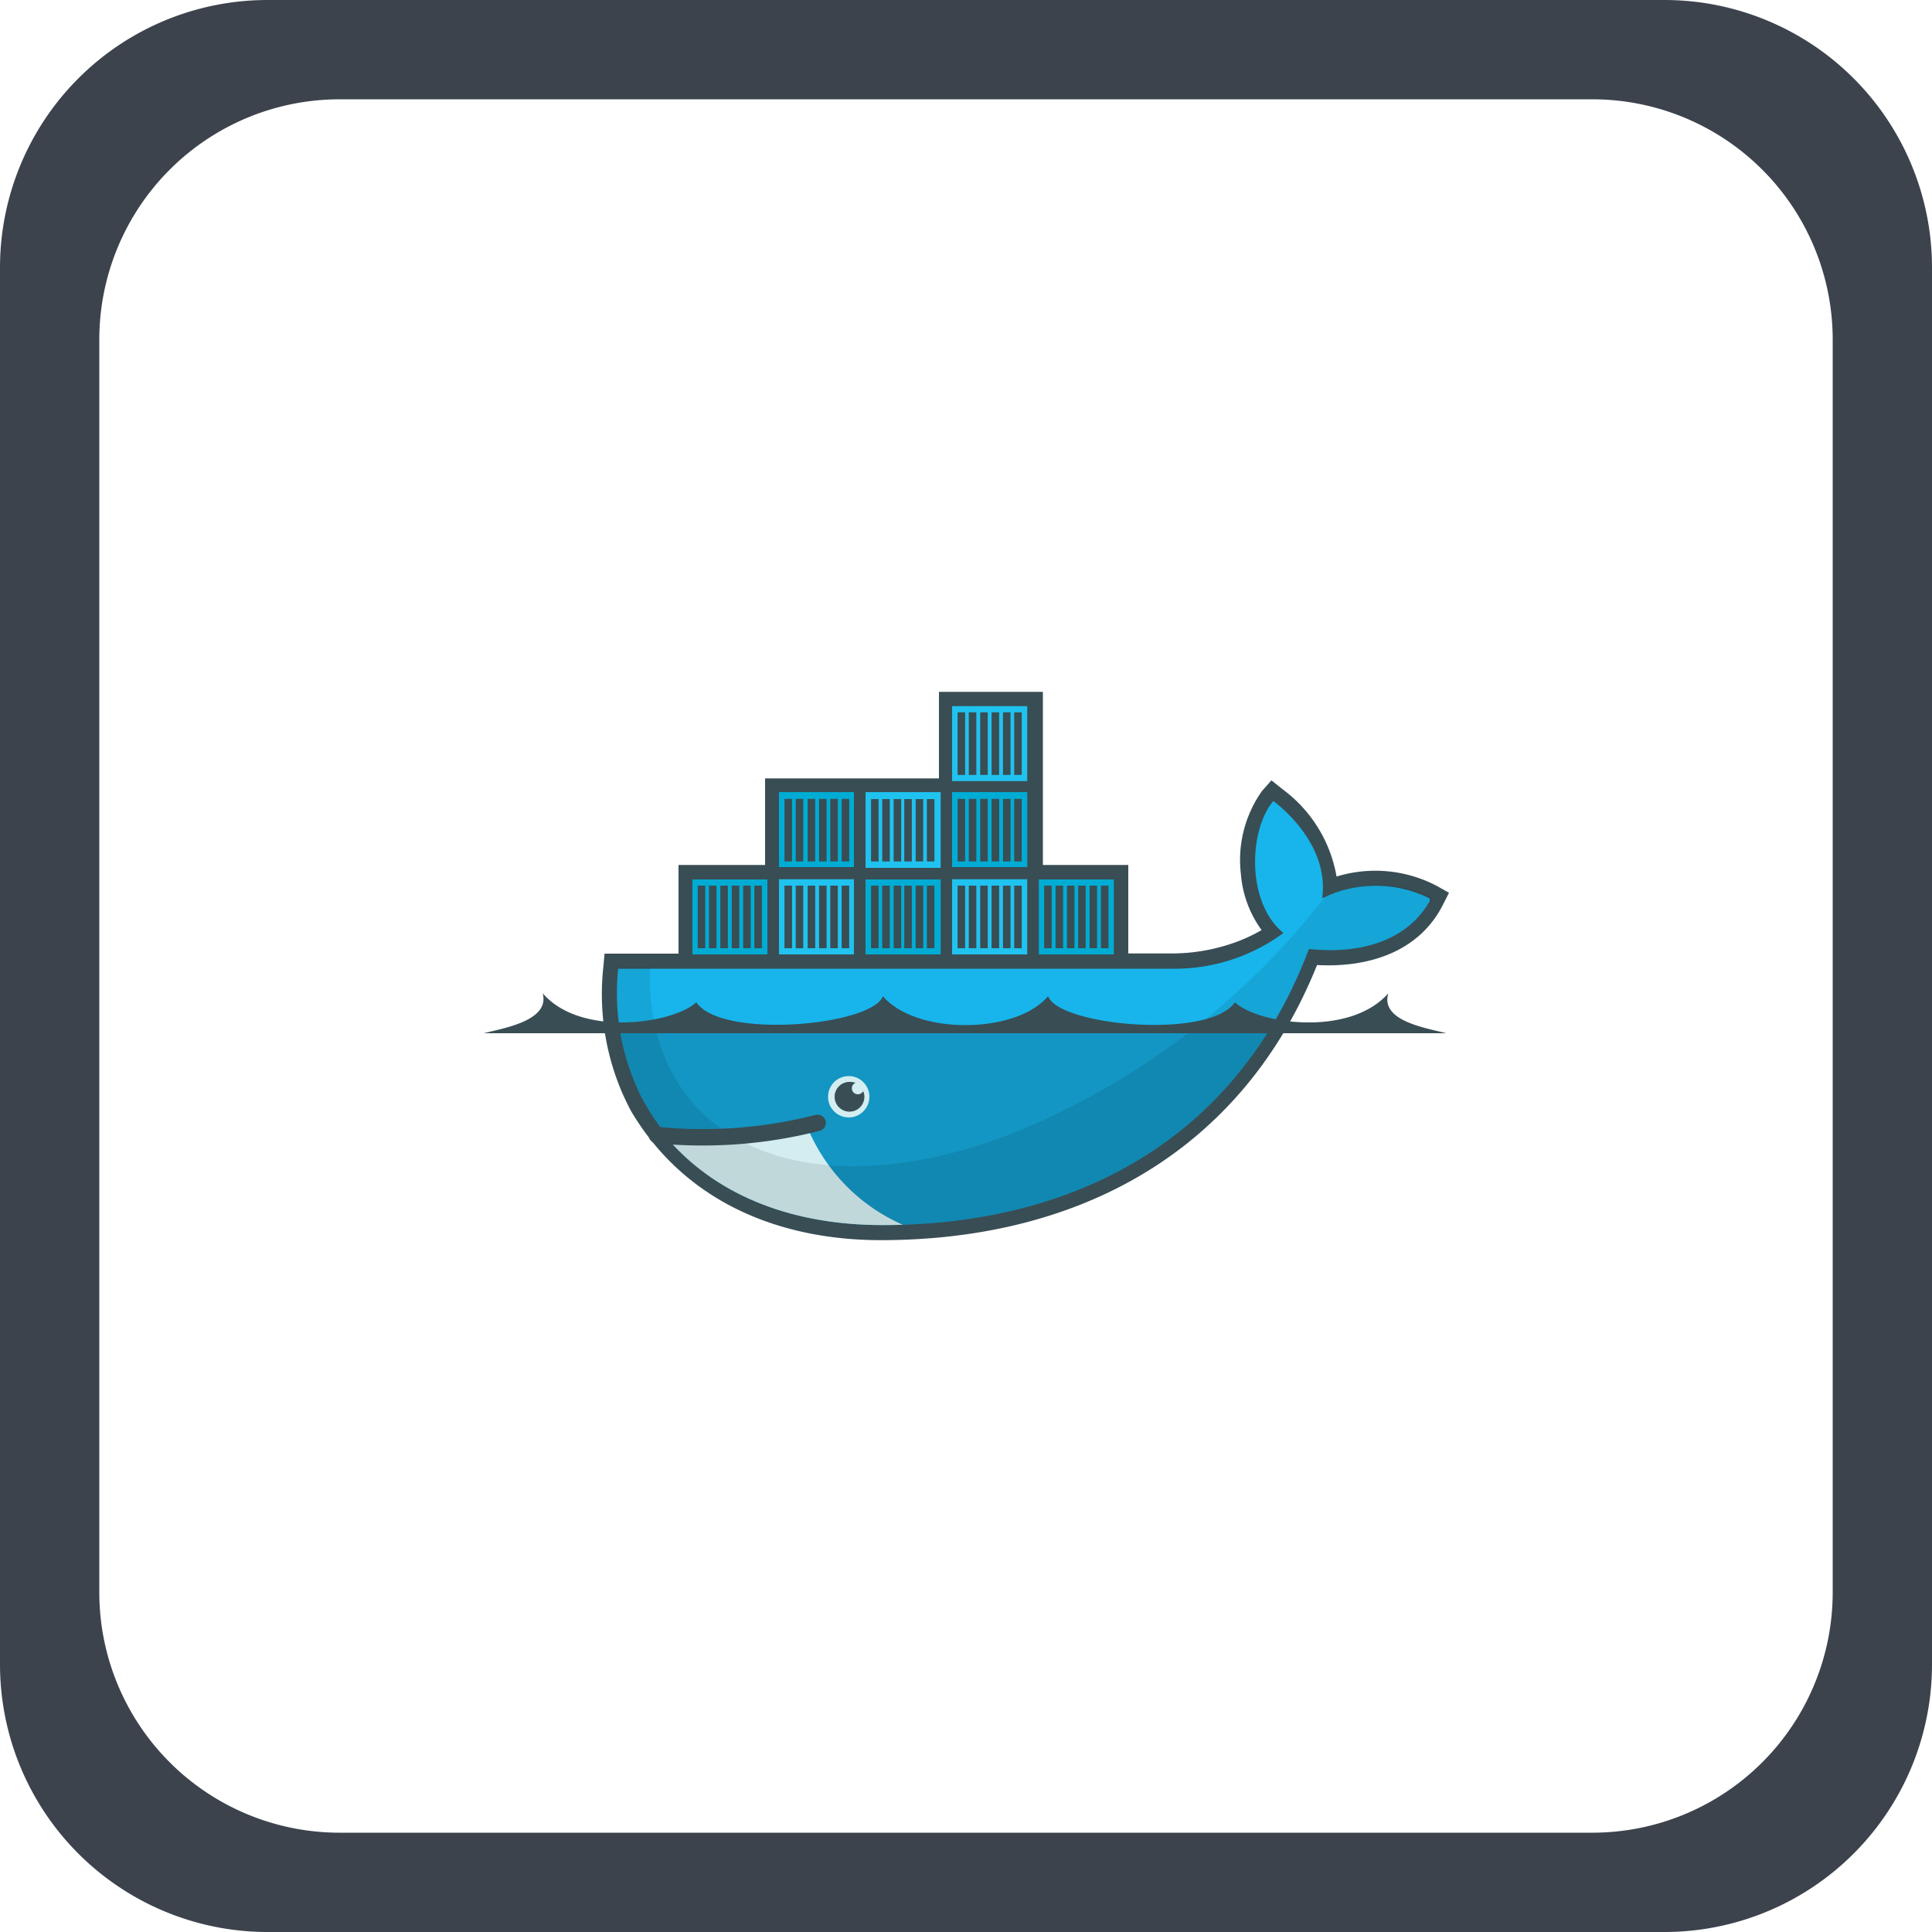<svg xmlns="http://www.w3.org/2000/svg" xmlns:xlink="http://www.w3.org/1999/xlink" viewBox="0 0 100 100"><defs><style>.cls-1,.cls-12{fill:none;}.cls-2{fill:#3c434d;}.cls-3{fill:#394d54;}.cls-4{clip-path:url(#clip-path);}.cls-5{fill:#00acd3;}.cls-6{fill:#20c2ef;}.cls-12,.cls-7{stroke:#394d54;}.cls-7{stroke-miterlimit:1;stroke-width:0.39px;}.cls-8{fill:#17b5eb;}.cls-9{fill-opacity:0.17;}.cls-10{fill:#d4edf1;}.cls-11{fill-opacity:0.09;}.cls-12{stroke-linecap:round;stroke-miterlimit:5.44;stroke-width:0.85px;}</style><clipPath id="clip-path"><path id="SVGID" class="cls-1" d="M39.9,36.19v9H35.59v4.51H32l0,.39a12.1,12.1,0,0,0,1.18,6.66l.34.6a9.42,9.42,0,0,0,.67,1c.24.32.33.5.48.72,2.61,2.92,6.49,4.34,11,4.34,9.93,0,18.35-4.4,22.08-14.29,2.65.28,5.19-.4,6.35-2.66a6.28,6.28,0,0,0-5.58,0l3.62-10.27-14.12,9H53.43v-9Z"/></clipPath></defs><g id="Capa_2" data-name="Capa 2"><g id="Capa_1-2" data-name="Capa 1"><path class="cls-2" d="M86.15,0H13.85A13.85,13.85,0,0,0,0,13.85v72.3A13.85,13.85,0,0,0,13.85,100h72.3A13.85,13.85,0,0,0,100,86.15V13.85A13.85,13.85,0,0,0,86.15,0Zm8.71,82.43A12.44,12.44,0,0,1,82.43,94.86H17.57A12.44,12.44,0,0,1,5.14,82.43V17.57A12.44,12.44,0,0,1,17.57,5.14H82.43A12.44,12.44,0,0,1,94.86,17.57Z"/><path class="cls-3" d="M53.92,44.77H58.4v4.58h2.27a9.66,9.66,0,0,0,3.11-.52,8.21,8.21,0,0,0,1.52-.69,5.66,5.66,0,0,1-1.07-2.89,6.17,6.17,0,0,1,1.1-4.32l.48-.54.56.45a7.13,7.13,0,0,1,2.81,4.53,6.84,6.84,0,0,1,5.2.49l.62.35-.32.63c-1.26,2.48-3.92,3.25-6.51,3.11-3.88,9.67-12.33,14.24-22.58,14.24-5.29,0-10.15-2-12.92-6.67-.16-.29-.3-.6-.44-.9a12.91,12.91,0,0,1-1-6.58l.06-.68h3.83V44.77h4.48V40.29h9V35.81h5.38v9"/><g class="cls-4"><g id="B"><g id="C"><path class="cls-5" d="M49.28,32.06h3.89V36H49.28Z"/><path class="cls-6" d="M49.28,36.55h3.89v3.88H49.28Z"/><path id="D" class="cls-7" d="M49.76,35.63V32.39m.58,3.24V32.39m.59,3.24V32.39m.59,3.24V32.39m.59,3.24V32.39m.58,3.24V32.39"/><path id="D-2" data-name="D" class="cls-7" d="M49.76,40.11V36.87m.58,3.24V36.87m.59,3.24V36.87m.59,3.24V36.87m.59,3.24V36.87m.58,3.24V36.87"/></g><g id="C-2" data-name="C"><path class="cls-5" d="M53.77,40.44h3.88V36.55H53.77Z"/><path class="cls-6" d="M53.77,36h3.88V32.07H53.77Z"/><path id="D-3" data-name="D" class="cls-7" d="M54.24,36.87v3.24m.59-3.24v3.24m.59-3.24v3.24M56,36.87v3.24m.59-3.24v3.24m.59-3.24v3.24"/><path id="D-4" data-name="D" class="cls-7" d="M54.24,32.39v3.24m.59-3.24v3.24m.59-3.24v3.24M56,32.39v3.24m.59-3.24v3.24m.59-3.24v3.24"/></g></g><g id="B-2" data-name="B"><g id="C-3" data-name="C"><path class="cls-5" d="M31.35,41h3.89v3.88H31.35Z"/><path class="cls-6" d="M31.35,45.51h3.89V49.4H31.35Z"/><path id="D-5" data-name="D" class="cls-7" d="M31.83,44.59V41.35m.58,3.24V41.35M33,44.59V41.35m.59,3.24V41.35m.59,3.24V41.35m.58,3.24V41.35"/><path id="D-6" data-name="D" class="cls-7" d="M31.83,49.08V45.84m.58,3.24V45.84M33,49.08V45.84m.59,3.24V45.84m.59,3.24V45.84m.58,3.24V45.84"/></g><g id="C-4" data-name="C"><path class="cls-5" d="M35.84,49.4h3.88V45.52H35.84Z"/><path class="cls-6" d="M35.84,44.92h3.88V41H35.84Z"/><path id="D-7" data-name="D" class="cls-7" d="M36.31,45.84v3.24m.58-3.24v3.24m.59-3.24v3.24m.59-3.24v3.24m.59-3.24v3.24m.58-3.24v3.24"/><path id="D-8" data-name="D" class="cls-7" d="M36.31,41.36v3.23m.58-3.23v3.23m.59-3.23v3.23m.59-3.23v3.23m.59-3.23v3.23m.58-3.23v3.23"/></g></g><g id="B-3" data-name="B"><g id="C-5" data-name="C"><path class="cls-5" d="M40.32,41H44.2v3.88H40.32Z"/><path class="cls-6" d="M40.32,45.51H44.2V49.4H40.32Z"/><path id="D-9" data-name="D" class="cls-7" d="M40.8,44.59V41.35m.58,3.24V41.35M42,44.59V41.35m.59,3.24V41.35m.58,3.24V41.35m.59,3.24V41.35"/><path id="D-10" data-name="D" class="cls-7" d="M40.8,49.08V45.84m.58,3.24V45.84M42,49.08V45.84m.59,3.24V45.84m.58,3.24V45.84m.59,3.24V45.84"/></g><g id="C-6" data-name="C"><path class="cls-5" d="M44.8,49.4h3.89V45.52H44.8Z"/><path class="cls-6" d="M44.8,44.92h3.89V41H44.8Z"/><path id="D-11" data-name="D" class="cls-7" d="M45.28,45.84v3.24m.58-3.24v3.24m.59-3.24v3.24M47,45.84v3.24m.59-3.24v3.24m.58-3.24v3.24"/><path id="D-12" data-name="D" class="cls-7" d="M45.28,41.36v3.23m.58-3.23v3.23m.59-3.23v3.23M47,41.36v3.23m.59-3.23v3.23m.58-3.23v3.23"/></g></g><g id="B-4" data-name="B"><g id="C-7" data-name="C"><path class="cls-5" d="M49.28,41h3.89v3.88H49.28Z"/><path class="cls-6" d="M49.28,45.51h3.89V49.4H49.28Z"/><path id="D-13" data-name="D" class="cls-7" d="M49.76,44.59V41.35m.58,3.24V41.35m.59,3.24V41.35m.59,3.24V41.35m.59,3.24V41.35m.58,3.24V41.35"/><path id="D-14" data-name="D" class="cls-7" d="M49.76,49.08V45.84m.58,3.24V45.84m.59,3.24V45.84m.59,3.24V45.84m.59,3.24V45.84m.58,3.24V45.84"/></g><g id="C-8" data-name="C"><path class="cls-5" d="M53.77,49.4h3.88V45.52H53.77Z"/><path class="cls-6" d="M53.77,44.92h3.88V41H53.77Z"/><path id="D-15" data-name="D" class="cls-7" d="M54.24,45.84v3.24m.59-3.24v3.24m.59-3.24v3.24M56,45.84v3.24m.59-3.24v3.24m.59-3.24v3.24"/><path id="D-16" data-name="D" class="cls-7" d="M54.24,41.36v3.23m.59-3.23v3.23m.59-3.23v3.23M56,41.36v3.23m.59-3.23v3.23m.59-3.23v3.23"/></g></g><path class="cls-8" d="M68.44,46.46c.3-2.33-1.45-4.17-2.53-5-1.25,1.45-1.44,5.23.52,6.83a9.46,9.46,0,0,1-5.76,1.85h-29c-.23,2.46,0,14.33,0,14.33H74.21L74,46.5a6.28,6.28,0,0,0-5.58,0"/><path class="cls-9" d="M31.67,53.25V64.43H74.21V53.25"/><path class="cls-10" d="M46.81,63.43a9.46,9.46,0,0,1-4.92-4.85l-8.07.36,4.12,5.49,8.87-1"/><path class="cls-11" d="M68.62,46.38h0a39,39,0,0,1-16.25,12.3c-5.62,2.16-10.52,2.17-13.9.43-.36-.2-.72-.43-1.07-.64-2.48-1.74-3.88-4.6-3.76-8.37h-2V64.43H74.21V45.6h-4.9Z"/></g><path class="cls-12" d="M34,58.75a24.06,24.06,0,0,0,8.32-.63"/><path class="cls-10" d="M45,56.77A1.07,1.07,0,1,1,44,55.7h0A1.07,1.07,0,0,1,45,56.77Z"/><path class="cls-3" d="M44.25,56.06a.31.31,0,0,0,.16.58.32.32,0,0,0,.27-.16.72.72,0,0,1,.06.29A.77.77,0,1,1,44,56a.66.66,0,0,1,.28.05ZM25,53.48H74.86c-1.08-.28-3.43-.64-3-2.07-2,2.28-6.74,1.59-7.94.47-1.34,1.94-9.13,1.21-9.67-.32-1.68,2-6.87,2-8.55,0-.55,1.52-8.34,2.25-9.66.32-1.22,1.12-6,1.81-7.95-.47.38,1.42-2,1.8-3.05,2.07"/></g></g></svg>